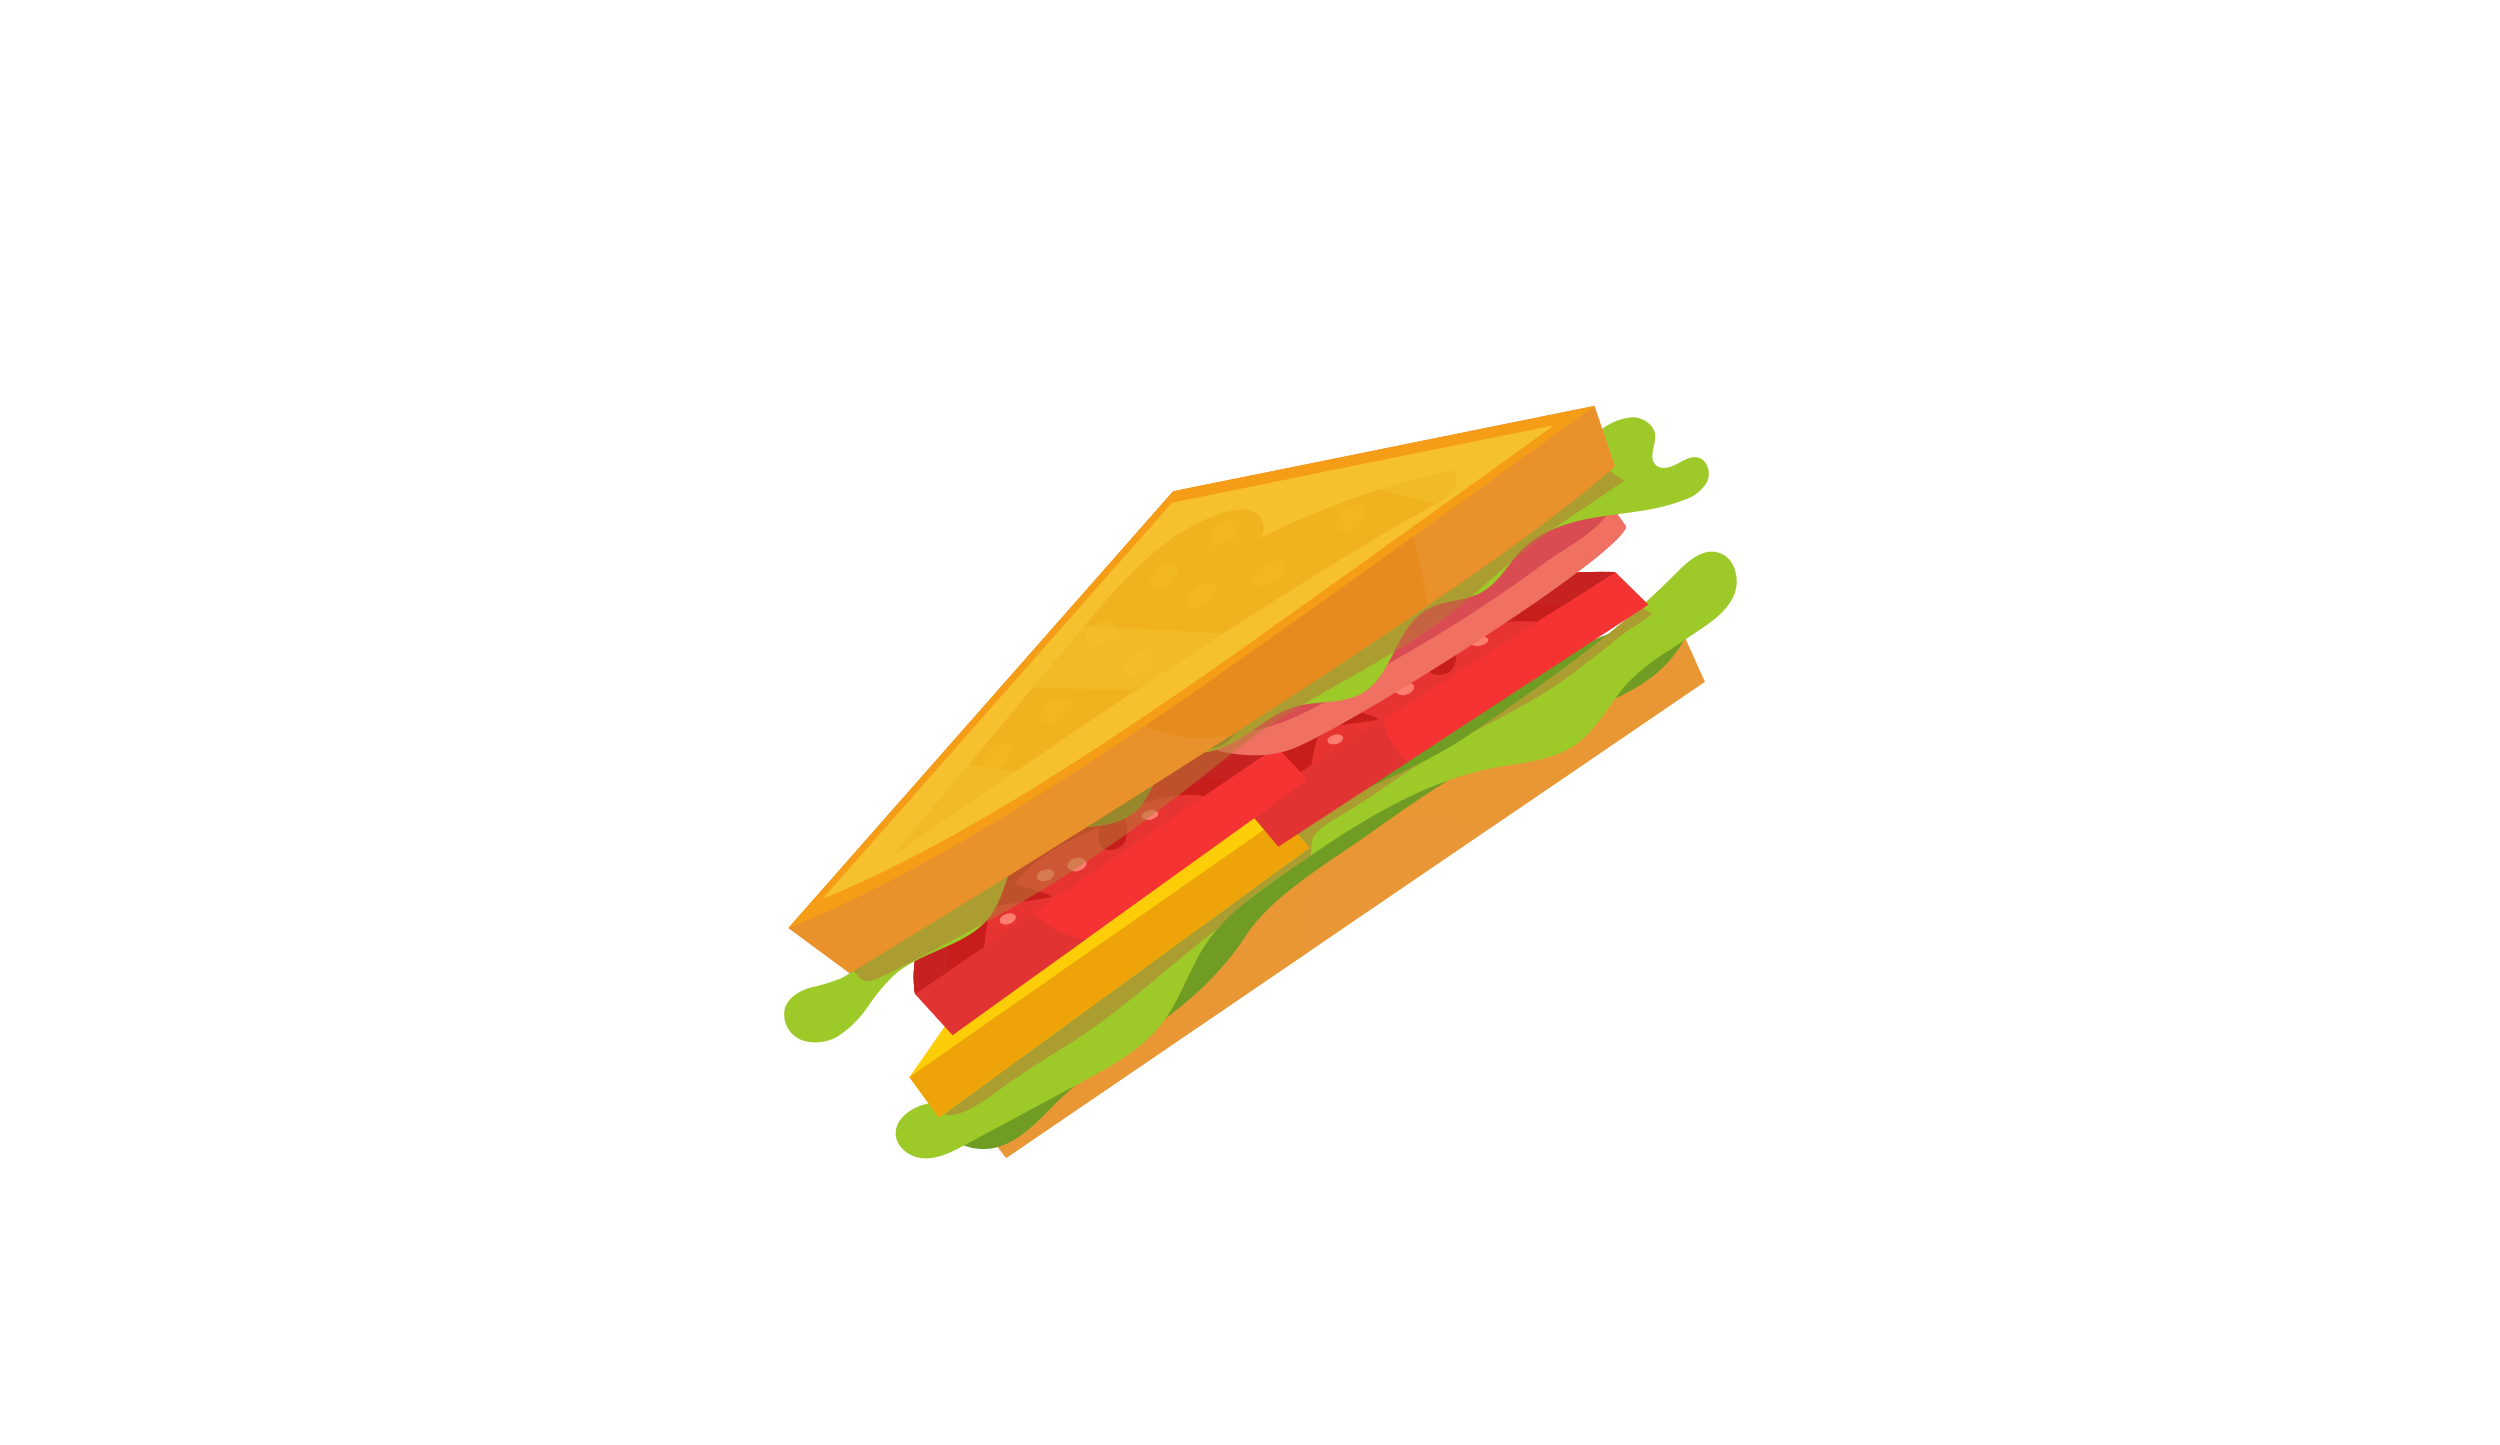 <svg xmlns="http://www.w3.org/2000/svg" viewBox="0 0 372 215"><defs><style>.cls-1{isolation:isolate;}.cls-2,.cls-3{fill:#e99736;}.cls-11,.cls-23,.cls-3,.cls-6{opacity:0.55;}.cls-10,.cls-11,.cls-21,.cls-3,.cls-6{mix-blend-mode:multiply;}.cls-4{fill:#709c23;}.cls-5{fill:#9dca29;}.cls-6{fill:#b67936;}.cls-7{fill:#fdcd08;}.cls-8{fill:#eea408;}.cls-9{fill:#f53333;}.cls-10,.cls-11{fill:#d33333;}.cls-12{fill:#e83333;}.cls-13{fill:#c71e1c;}.cls-14{fill:#c62222;}.cls-15{fill:#fd7e70;}.cls-16{fill:#d94c51;}.cls-17{fill:#f07162;}.cls-18{fill:#e88b1e;}.cls-19{fill:#f59d16;}.cls-20,.cls-22,.cls-23{fill:#f6c02e;}.cls-21{fill:#e19500;}.cls-21,.cls-22{opacity:0.32;}.cls-22,.cls-23{mix-blend-mode:screen;}</style></defs><title>sandwish2</title><g class="cls-1"><g id="poster"><polygon class="cls-2" points="199.76 111.51 143.3 163.89 149.71 172.32 253.67 101.47 249.99 93.23 199.76 111.51"/><path class="cls-3" d="M199.76,111.51,143.3,163.89l6.41,8.43,45.2-30.8c-1.12-3.12-1.69-6.4.24-9.28,2.87-4.29,7.45-7.45,12.12-9.51,4.5-2,9.69-.84,14.18.7l32.22-22L250,93.23Z"/><path class="cls-4" d="M232,107.39c-9.95,4.13-19,10.06-27.79,16.36-6,4.31-14.75,9.28-18.8,15.45-8.18,12.45-19.45,15.89-29,25.66-2.3,2.36-4.72,4.84-7.88,5.8s-7.25-.27-8.24-3.41,1.34-6.22,3.56-8.61A239.48,239.48,0,0,1,161.07,142,263.32,263.32,0,0,1,252,89.76c0,4.73-3.23,9-7.12,11.65S236.4,105.58,232,107.39Z"/><path class="cls-5" d="M161,161l-17.42,9.37c-1.83,1-3.77,2-5.85,2s-4.31-1.45-4.44-3.53c-.14-2.23,2.08-3.91,4.24-4.49s4.51-.53,6.52-1.49c2.24-1.07,3.72-3.21,5.39-5a42.9,42.9,0,0,1,6.36-5.44c3.21-2.38,6.51-4.63,9.81-6.88,9.38-6.4,14.95-14.54,24.34-21,8.21-5.6,20.24-9.47,28.45-15.07,10.87-7.42,21.82-14.9,31.08-24.26,1.69-1.71,3.82-3.63,6.15-3,2.5.63,3.4,4,2.38,6.37s-3.27,3.93-5.41,5.36l-4.23,2.83a33.42,33.42,0,0,0-6,4.68c-2.82,3-4.56,7-7.91,9.35s-7.82,2.64-11.91,3.41c-11.73,2.2-21.92,9.18-31.72,16-4.19,2.92-8.49,5.94-11.34,10.18-2.51,3.72-3.77,8.2-6.49,11.77C170,156.11,165.4,158.61,161,161Z"/><path class="cls-6" d="M195.67,124.2c1.33-1.53,2.59-2.06,4.32-3.12,4-2.4,7.71-5.15,11.59-7.68-7.22,3.7-15.51,6.93-21.66,11.12-9.39,6.41-15,14.55-24.34,21-3.3,2.25-6.6,4.5-9.81,6.88a42.9,42.9,0,0,0-6.36,5.44c-1.67,1.83-3.15,4-5.39,5a14.84,14.84,0,0,1-4.34,1.06c.11,4.94,7.35-.5,9.18-1.84,3.22-2.34,6.5-4.4,9.89-6.5,8.07-5,14.89-11.59,22.4-17.35a50.46,50.46,0,0,1,9.69-8l4.16-2.87C195.23,126.22,195,125,195.67,124.2Z"/><path class="cls-6" d="M233.21,100.82c3-2.18,5.8-4.51,8.7-6.77.47-.37,2.59-1.59,4-2.75a5.66,5.66,0,0,1-1.77-1.09c-7.85,7-16.56,13-25.25,18.91C223.73,106.51,228.78,104.08,233.21,100.82Z"/><polygon class="cls-7" points="135.32 160.28 139.71 166.3 194.83 126.15 190.82 121.55 185.72 118.28 147.32 143 135.32 160.28"/><polygon class="cls-8" points="135.32 160.28 139.71 166.3 194.83 126.15 190.82 121.55 135.32 160.28"/><path class="cls-9" d="M185.31,120.13l4.91,5.84,55.07-36-4.93-4.84s-21-1-35.75,8.13C190.92,101.74,184.34,111.81,185.31,120.13Z"/><path class="cls-10" d="M225.63,86.14c-6.64,1-14.44,3.09-21,7.15-7,4.29-12.06,9-15.28,13.67Z"/><path class="cls-11" d="M206.55,109.47a8.51,8.51,0,0,1-.74-5l-20.38,11.69a14.52,14.52,0,0,0-.12,4l4.91,5.85,19.3-12.6A12.66,12.66,0,0,1,206.55,109.47Z"/><path class="cls-12" d="M185.31,120.13l55.05-35s-21-1-35.75,8.13C190.92,101.74,184.34,111.81,185.31,120.13Z"/><path class="cls-13" d="M197.15,108.34c1.59-.53,7.36-1,7.88-1.28s-5.16-1.85-5.16-1.85,2.93-4.4,12.71-8c0,0-1.3,3.62,1.9,3.18s2.08-4.71,1.76-5.18,7.19-3.47,12.4-2.65l11.72-7.44s-21-1-35.75,8.13c-13.69,8.45-20.27,18.52-19.3,26.83l9.85-6.25C195.43,111.93,196,108.71,197.15,108.34Z"/><path class="cls-14" d="M202.17,99.88c7.71-5.29,17.69-10.59,30.35-9.74l7.84-5s-21-1-35.75,8.13c-13.69,8.45-20.27,18.52-19.3,26.83l4.63-2.93C189.71,109.6,195.68,104.33,202.17,99.88Z"/><path class="cls-15" d="M199.82,109.69c.13.37-.28.85-.92,1s-1.23.06-1.35-.32.29-.83.91-1S199.69,109.32,199.82,109.69Z"/><path class="cls-15" d="M205.59,103.58c.18.4-.23.92-.91,1.16s-1.36.08-1.53-.32.24-.91.9-1.14S205.4,103.18,205.59,103.58Z"/><path class="cls-15" d="M210.36,102c.24.46-.18,1-.94,1.3s-1.54.09-1.76-.37.2-1,.93-1.26S210.13,101.59,210.36,102Z"/><path class="cls-15" d="M221.38,95c.24.32-.12.78-.8,1s-1.4.17-1.62-.15.13-.76.79-1A1.6,1.6,0,0,1,221.38,95Z"/><path class="cls-9" d="M136.16,147.91l5.58,6.12,52.84-38-4.67-5s-20-1.58-34.55,7.74C141.33,127.84,134.68,138.88,136.16,147.91Z"/><path class="cls-11" d="M152.07,133.93c-.28-.25-.55-.53-.82-.8l-14.88,8.53a16.76,16.76,0,0,0-.21,6.25l5.58,6.12,19.92-14.3C157.84,139.42,154.57,137.08,152.07,133.93Z"/><path class="cls-12" d="M136.16,147.91l53.75-36.81s-20-1.58-34.55,7.74C141.33,127.84,134.68,138.88,136.16,147.91Z"/><path class="cls-13" d="M148.26,134.92c1.65-.59,7.61-1.17,8.13-1.46s-5.42-1.91-5.42-1.91,2.85-4.71,12.66-8.44c0,0-1.15,3.8,2,3.34s1.88-4.91,1.55-5.41,6.92-3.51,12-2.59l10.74-7.35s-20-1.58-34.55,7.74c-14,9-20.68,20-19.2,29.07l10.27-7C146.62,138.79,147.11,135.33,148.26,134.92Z"/><path class="cls-14" d="M153.12,125.85c7.68-5.56,17.43-11,29.65-9.86l7.14-4.89s-20-1.58-34.55,7.74c-14,9-20.68,20-19.2,29.07l4.86-3.33C140.4,136.38,146.53,130.62,153.12,125.85Z"/><path class="cls-15" d="M151.12,136.33c.15.39-.26.9-.91,1.13s-1.29.08-1.43-.32.26-.89.9-1.11S151,135.93,151.12,136.33Z"/><path class="cls-15" d="M156.81,129.78c.2.43-.19,1-.88,1.23s-1.39.1-1.58-.33.2-1,.87-1.21S156.61,129.36,156.81,129.78Z"/><path class="cls-15" d="M161.6,128.13c.26.48-.14,1.09-.9,1.36a1.47,1.47,0,0,1-1.8-.37c-.24-.47.16-1.07.9-1.34A1.5,1.5,0,0,1,161.6,128.13Z"/><path class="cls-15" d="M172.26,120.85c.24.33-.09.8-.74,1a1.5,1.5,0,0,1-1.61-.16c-.23-.33.1-.79.74-1A1.51,1.51,0,0,1,172.26,120.85Z"/><path class="cls-16" d="M207.87,87.09S174.1,104.9,174.42,107.5s10.07,6.66,17.56,4,48.35-28.22,50-33.12l-2.56-3.65S224,75,207.87,87.09Z"/><path class="cls-17" d="M230,83.68a226.76,226.76,0,0,1-22.86,14.76c-7.14,4.16-14.35,9.68-22.63,10.57a21.78,21.78,0,0,1-9.68-.7c1.88,2.53,10.43,5.59,17.17,3.23,7.49-2.62,48.35-28.22,50-33.12l-2.23-3.17C238.52,78.82,232.9,81.47,230,83.68Z"/><path class="cls-5" d="M192.9,105.1c3.22-.89,6.86-.26,9.76-1.92,4.61-2.66,5-9.78,9.63-12.45,2.51-1.46,5.74-1.21,8.27-2.65s3.88-4.26,5.94-6.31c3-3,7.35-4.22,11.55-4.88s8.52-.91,12.47-2.48A6.06,6.06,0,0,0,254,71.73c.64-1.34.1-3.3-1.34-3.65-1.12-.26-2.19.47-3.2,1s-2.41.89-3.18,0c-1-1.13.17-2.9,0-4.41s-1.87-2.61-3.45-2.58a8.88,8.88,0,0,0-4.35,1.67c-9,5.62-17,13.25-26.92,17.06-6.42,2.46-13.4,3.2-19.75,5.83A35.93,35.93,0,0,0,173.44,104a7.38,7.38,0,0,0-.93,3.11c0,2.76,2.85,4.85,5.61,4.91s5.31-1.34,7.6-2.87S190.24,105.83,192.9,105.1Z"/><path class="cls-5" d="M175.48,112c1.77-.73,3.83-.22,5.65-.81a5.71,5.71,0,0,0,3.56-6.18A7.82,7.82,0,0,0,180,99.21a12.52,12.52,0,0,0-7.61-.52c-6.08,1.3-11.07,5.62-15.2,10.27s-7.76,9.83-12.61,13.73c-4,3.2-8.79,5.61-11.48,9.94-1.35,2.18-2,4.7-3.07,7.06s-2.48,4.7-4.78,5.85a29,29,0,0,1-4.73,1.43c-1.57.49-3.18,1.43-3.71,3a4.09,4.09,0,0,0,2.54,4.82,6.5,6.5,0,0,0,5.73-.85,16.65,16.65,0,0,0,4.16-4.29,28.44,28.44,0,0,1,3.86-4.6c4.27-3.72,11-4.25,14.33-8.84,2.34-3.25,2.45-7.93,5.46-10.58,4.39-3.87,12.3-1.07,16.41-5.25C171.79,117.85,172.2,113.3,175.48,112Z"/><path class="cls-4" d="M175.27,110.18C168.58,112.73,166,120,160,123.24c3.43-.37,7-.5,9.31-2.87,2.49-2.52,2.9-7.07,6.18-8.42,1.77-.73,3.83-.22,5.65-.81a5.15,5.15,0,0,0,3-2.69C181.51,109.34,178.3,109,175.27,110.18Z"/><path class="cls-6" d="M131.9,145c5.81-2.87,11.54-6,17.21-9.1,12.64-7,23.51-15.22,34.73-24.22,10.62-8.53,23.69-13.2,34.11-22.07,4.62-3.93,9.09-8.17,14.12-11.58,2.78-1.88,5.59-3.7,8.33-5.63.17-.12.7-.44,1.34-.87a5.64,5.64,0,0,1-.7-.4,17.57,17.57,0,0,1-5.23-5.63c-8,5.38-15.31,11.92-24.28,15.35-6.42,2.46-13.4,3.2-19.75,5.83a36,36,0,0,0-14.95,11.69,14.42,14.42,0,0,0-4.44.28c-6.08,1.3-11.07,5.62-15.2,10.27s-7.76,9.83-12.61,13.73c-4,3.2-8.79,5.61-11.48,9.94-1.35,2.18-2,4.7-3.07,7.06a13.53,13.53,0,0,1-3.17,4.75C128.37,145.45,127.71,147.1,131.9,145Z"/><path class="cls-4" d="M141.58,132c3-4.71,5.23-8.56,11.11-9.5,4.91-.78,8.55-1.92,11.7-5.91a39.56,39.56,0,0,1,6.35-6.83c3.45-2.72,10.84-1.41,14-4.45,0-.11,0-.22,0-.33A7.82,7.82,0,0,0,180,99.21a12.52,12.52,0,0,0-7.61-.52c-6.08,1.3-11.07,5.62-15.2,10.27s-7.76,9.83-12.61,13.73c-4,3.2-8.79,5.61-11.48,9.94a30.71,30.71,0,0,0-2.38,5.33C135.21,137.13,139.43,135.34,141.58,132Z"/><path class="cls-18" d="M174.57,73.09l-57.26,65,9.12,6.73s91.2-55,113.87-75.42l-3.05-9Z"/><path class="cls-3" d="M205.11,66.91a78.4,78.4,0,0,1,6.48,18.4c.28,1.47.62,3.1.86,4.78,12-8.16,22.1-15.56,27.85-20.73l-3.05-9Z"/><path class="cls-3" d="M166.26,105c-3.68-3.83-6.63-9.68-6.39-15.19l-42.56,48.29,9.12,6.73S154.26,128,183,109.53C176.91,110.41,170.7,109.55,166.26,105Z"/><path class="cls-19" d="M174.57,73.09l-57.26,65,.65-.23c20.9-8.59,45-24.43,66.4-39.56,20.79-14.67,52.89-37.85,52.89-37.85Z"/><path class="cls-20" d="M174.39,74.79,122.5,133.65l.59-.21c18.95-7.78,40.74-22.14,60.18-35.85,18.84-13.28,47.92-34.29,47.92-34.29Z"/><path class="cls-21" d="M132.71,127.45l28.56-34.2c5.86-7,12.25-14.41,21-17,1.54-.45,3.33-.71,4.68.18s1.53,3.35,0,3.92A116.64,116.64,0,0,1,216.39,70a2.88,2.88,0,0,1-.39,3.18,8.51,8.51,0,0,1-2.72,2C185.2,90.67,132.71,127.45,132.71,127.45Z"/><path class="cls-22" d="M175.13,84c.55.6.14,1.86-.91,2.83s-2.36,1.26-2.91.67-.14-1.87.92-2.84S174.58,83.38,175.13,84Z"/><path class="cls-22" d="M203,75.32c.55.59.14,1.86-.91,2.83s-2.35,1.26-2.9.66-.15-1.86.91-2.83S202.46,74.72,203,75.32Z"/><path class="cls-22" d="M171.21,97c.55.6.14,1.87-.91,2.84s-2.35,1.26-2.9.66-.14-1.86.91-2.83S170.66,96.45,171.21,97Z"/><path class="cls-22" d="M150.26,110.77c.55.6.14,1.87-.91,2.83s-2.35,1.27-2.9.67-.14-1.87.91-2.83S149.71,110.17,150.26,110.77Z"/><path class="cls-22" d="M180.74,86.86c.55.6.14,1.87-.92,2.83s-2.35,1.27-2.9.67-.14-1.87.91-2.84S180.19,86.26,180.74,86.86Z"/><path class="cls-22" d="M184.14,77.33c.55.6.14,1.87-.92,2.84s-2.35,1.26-2.9.66-.14-1.86.91-2.83S183.59,76.74,184.14,77.33Z"/><path class="cls-22" d="M190.9,83.83c.46.66-.11,1.87-1.28,2.69s-2.5.94-3,.27.11-1.87,1.28-2.69S190.43,83.16,190.9,83.83Z"/><path class="cls-22" d="M165.85,92.7c.46.67-.11,1.87-1.28,2.69s-2.5.94-3,.27.11-1.87,1.28-2.68S165.38,92,165.85,92.7Z"/><path class="cls-22" d="M159.28,104.28c.47.66-.11,1.87-1.28,2.68s-2.5,1-3,.28.11-1.87,1.28-2.69S158.82,103.61,159.28,104.28Z"/><path class="cls-23" d="M194.79,70.66c6.63,1.35,13.26,2.65,19.72,4.65,9.52-6.84,16.68-12,16.68-12Z"/><path class="cls-23" d="M172.6,93.73c-4.77-.26-9.55-.42-14.33-.65l-8.29,9.4c2.79,0,5.44-.1,7.22-.06,5.91.13,11.82.13,17.73.06l1.38,0c2.34-1.62,4.67-3.24,7-4.86l4.33-3.06C182.6,94.3,177.6,94,172.6,93.73Z"/><path class="cls-23" d="M140.61,113.12,122.5,133.65l.59-.21c10.53-4.32,21.93-10.67,33.31-17.82C151.13,114.88,145.86,114,140.61,113.12Z"/></g></g></svg>